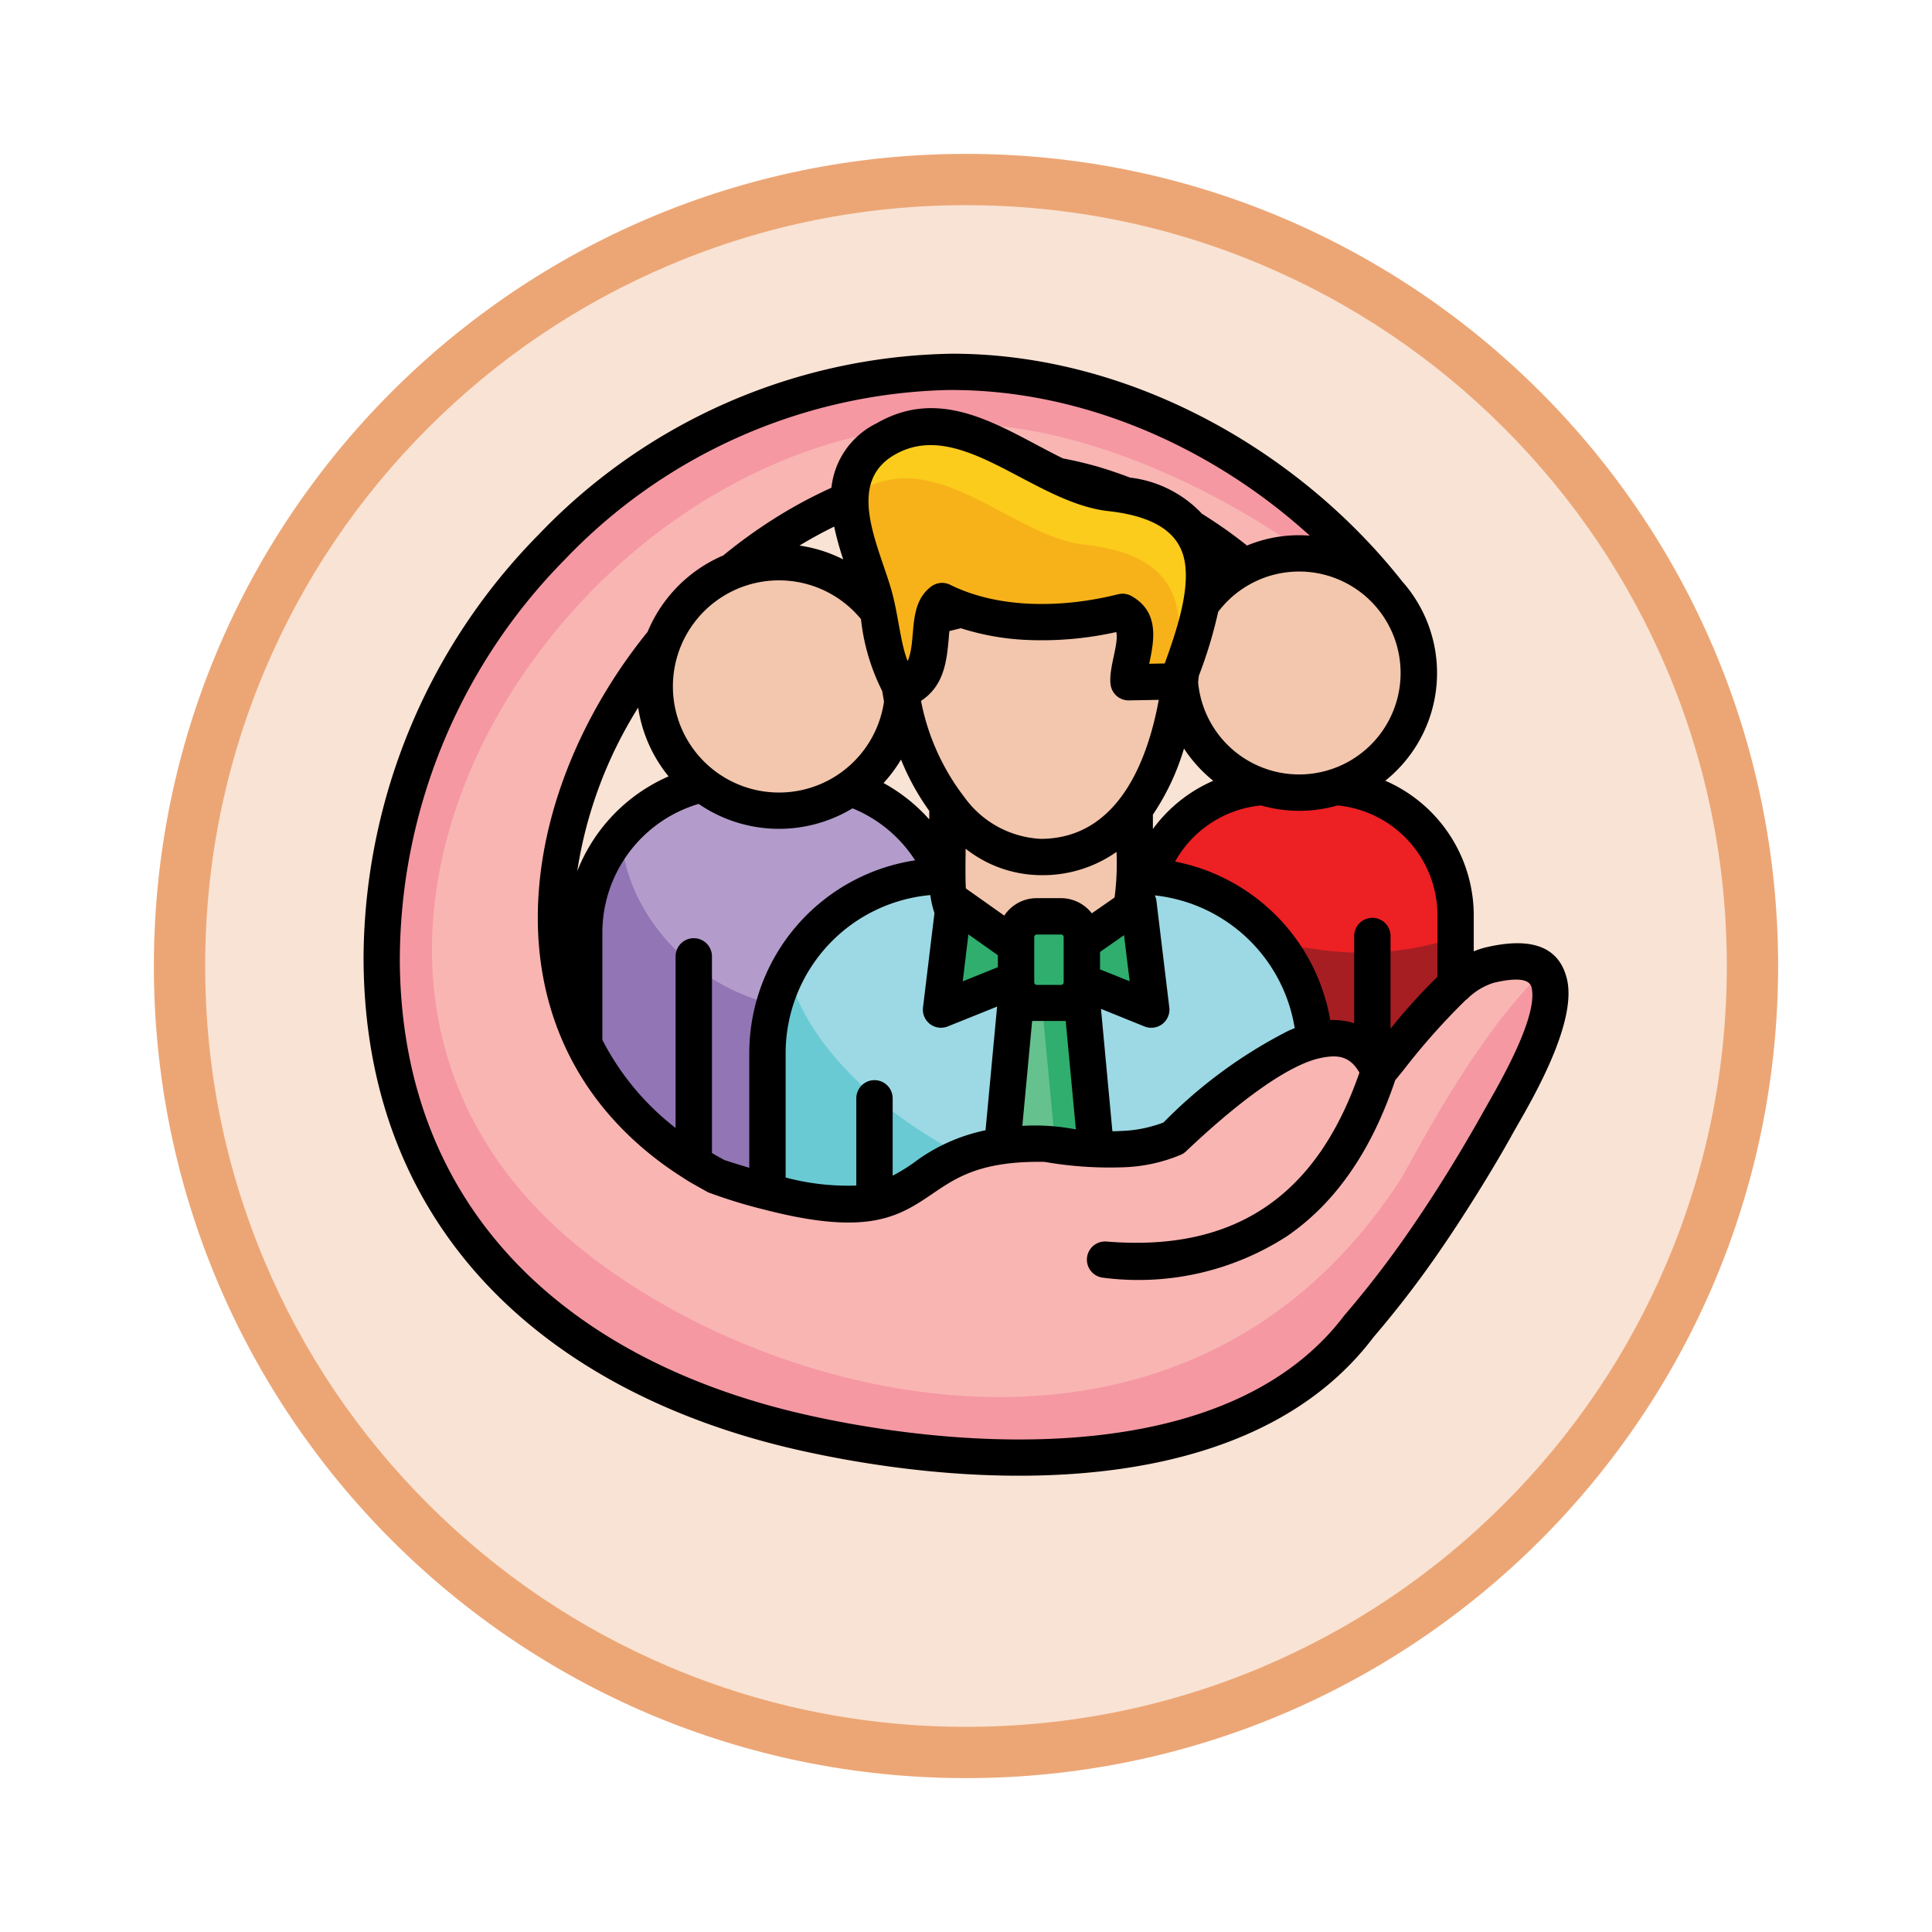 <svg xmlns="http://www.w3.org/2000/svg" xmlns:xlink="http://www.w3.org/1999/xlink" width="113" height="113" viewBox="0 0 113 113">
  <defs>
    <filter id="Trazado_982547" x="0" y="0" width="113" height="113" filterUnits="userSpaceOnUse">
      <feOffset dy="3" input="SourceAlpha"/>
      <feGaussianBlur stdDeviation="3" result="blur"/>
      <feFlood flood-opacity="0.161"/>
      <feComposite operator="in" in2="blur"/>
      <feComposite in="SourceGraphic"/>
    </filter>
  </defs>
  <g id="Grupo_1229001" data-name="Grupo 1229001" transform="translate(-7220 -3399.617)">
    <g id="Grupo_1227104" data-name="Grupo 1227104" transform="translate(6844 1817.021)">
      <g id="Grupo_1225955" data-name="Grupo 1225955" transform="translate(385 1588.596)">
        <g id="Grupo_1208028" data-name="Grupo 1208028">
          <g id="Grupo_1177675" data-name="Grupo 1177675" transform="translate(0 0)">
            <g id="Grupo_1176928" data-name="Grupo 1176928">
              <g id="Grupo_1172322" data-name="Grupo 1172322">
                <g id="Grupo_1164700" data-name="Grupo 1164700">
                  <g id="Grupo_1160931" data-name="Grupo 1160931">
                    <g id="Grupo_1160749" data-name="Grupo 1160749">
                      <g id="Grupo_1158891" data-name="Grupo 1158891">
                        <g id="Grupo_1157406" data-name="Grupo 1157406">
                          <g id="Grupo_1155793" data-name="Grupo 1155793">
                            <g id="Grupo_1154704" data-name="Grupo 1154704">
                              <g id="Grupo_1150790" data-name="Grupo 1150790">
                                <g id="Grupo_1154214" data-name="Grupo 1154214">
                                  <g id="Grupo_1152583" data-name="Grupo 1152583">
                                    <g id="Grupo_1146973" data-name="Grupo 1146973">
                                      <g id="Grupo_1146954" data-name="Grupo 1146954">
                                        <g transform="matrix(1, 0, 0, 1, -9, -6)" filter="url(#Trazado_982547)">
                                          <g id="Trazado_982547-2" data-name="Trazado 982547" transform="translate(9 6)" fill="#f9e3d4">
                                            <path d="M 47.5 93.5 C 41.289 93.5 35.265 92.284 29.595 89.886 C 24.118 87.569 19.198 84.252 14.973 80.027 C 10.748 75.802 7.431 70.882 5.114 65.405 C 2.716 59.735 1.5 53.711 1.5 47.5 C 1.5 41.289 2.716 35.265 5.114 29.595 C 7.431 24.118 10.748 19.198 14.973 14.973 C 19.198 10.748 24.118 7.431 29.595 5.114 C 35.265 2.716 41.289 1.5 47.5 1.5 C 53.711 1.5 59.735 2.716 65.405 5.114 C 70.882 7.431 75.802 10.748 80.027 14.973 C 84.252 19.198 87.569 24.118 89.886 29.595 C 92.284 35.265 93.5 41.289 93.5 47.5 C 93.5 53.711 92.284 59.735 89.886 65.405 C 87.569 70.882 84.252 75.802 80.027 80.027 C 75.802 84.252 70.882 87.569 65.405 89.886 C 59.735 92.284 53.711 93.5 47.5 93.5 Z" stroke="none"/>
                                            <path d="M 47.5 3 C 41.491 3 35.664 4.176 30.18 6.496 C 24.881 8.737 20.122 11.946 16.034 16.034 C 11.946 20.121 8.737 24.881 6.496 30.179 C 4.176 35.664 3 41.491 3 47.5 C 3 53.509 4.176 59.336 6.496 64.82 C 8.737 70.119 11.946 74.878 16.034 78.966 C 20.122 83.054 24.881 86.263 30.18 88.504 C 35.664 90.824 41.491 92 47.5 92 C 53.509 92 59.336 90.824 64.821 88.504 C 70.119 86.263 74.878 83.054 78.966 78.966 C 83.054 74.878 86.263 70.119 88.504 64.82 C 90.824 59.336 92 53.509 92 47.5 C 92 41.491 90.824 35.664 88.504 30.179 C 86.263 24.881 83.054 20.121 78.966 16.034 C 74.878 11.946 70.119 8.737 64.821 6.496 C 59.336 4.176 53.509 3 47.5 3 M 47.5 0 C 73.734 0 95 21.266 95 47.5 C 95 73.733 73.734 95 47.5 95 C 21.266 95 7.62939453125e-06 73.733 7.62939453125e-06 47.5 C 7.62939453125e-06 21.266 21.266 0 47.5 0 Z" stroke="none" fill="#eca675"/>
                                          </g>
                                        </g>
                                      </g>
                                    </g>
                                  </g>
                                </g>
                              </g>
                            </g>
                          </g>
                        </g>
                      </g>
                    </g>
                  </g>
                </g>
              </g>
            </g>
          </g>
        </g>
      </g>
    </g>
    <g id="comites" transform="translate(7215.304 3378.515)">
      <g id="Grupo_1229000" data-name="Grupo 1229000" transform="translate(27.027 42.855)">
        <path id="Trazado_1191347" data-name="Trazado 1191347" d="M333.554,208.56h3.286a7.523,7.523,0,0,1,7.5,7.505v4.9c-1.946.638-4.025,3.328-6.747,6.639q-2.165-4.981-10.35,1.868H326.05V216.065A7.523,7.523,0,0,1,333.554,208.56Z" transform="translate(-281.534 -184.293)" fill="#a61e22" fill-rule="evenodd"/>
        <path id="Trazado_1191348" data-name="Trazado 1191348" d="M335.131,208.56h3.286a7.523,7.523,0,0,1,7.5,7.505v1.3a17.382,17.382,0,0,1-8.259.676,19.1,19.1,0,0,1-9.749-4.03A7.539,7.539,0,0,1,335.131,208.56Z" transform="translate(-283.112 -184.293)" fill="#ed2024" fill-rule="evenodd"/>
        <path id="Trazado_1191349" data-name="Trazado 1191349" d="M119.781,206.1h3.889a8.915,8.915,0,0,1,8.887,8.887v12.591c-.542.254-1.012,5.912-1.451,6.2h-14.7c-2.23-1.27-4.056-8.12-5.508-9.756v-9.036A8.907,8.907,0,0,1,119.781,206.1Z" transform="translate(-99.065 -182.207)" fill="#9175b5" fill-rule="evenodd"/>
        <path id="Trazado_1191350" data-name="Trazado 1191350" d="M131.816,206.1H135.7a8.913,8.913,0,0,1,8.883,8.667c-1.5,3.238-5.137,5.193-9.383,4.65-5.429-.7-9.86-5.219-10.115-10.221A8.88,8.88,0,0,1,131.816,206.1Z" transform="translate(-111.1 -182.207)" fill="#b39ccb" fill-rule="evenodd"/>
        <path id="Trazado_1191351" data-name="Trazado 1191351" d="M87.424,64.06c2.063-.039,3.427-.409,4.448-2.3C85.96,54.235,76.354,48.8,66.361,48.8c-17.8,0-33.594,15.823-33.373,34.593.181,16.018,11.483,24.513,24.736,27.461,10.716,2.385,25.645,2.73,32.418-6.252a72.651,72.651,0,0,0,8.111-11.862c1.15-2.037,6.583-10.906-.46-9.249-1.873.439-3.858,3.018-6.484,6.217Q89,84.4,79.3,93.605q-2.5,1.137-7.458.336c-9.92-.22-5.271,6.51-19.226,1.934C26,81.636,61.4,34.587,87.424,64.06Z" transform="translate(-32.985 -48.8)" fill="#f598a2" fill-rule="evenodd"/>
        <path id="Trazado_1191352" data-name="Trazado 1191352" d="M103.808,81.081c1.615-.03,2.8-.267,3.734-1.274C101.669,74.214,91.563,68.87,83.253,68.87c-22.115,0-41.365,29-24.581,46.119,10.071,10.265,36.806,18.82,50.282-1.938.551-.848,4.241-8.275,8.348-12.176-.491-.556-1.455-.753-3.126-.362-1.873.439-3.858,3.018-6.484,6.217q-2.313-5.309-12.009,3.9-2.5,1.137-7.458.336c-9.92-.22-5.271,6.51-19.226,1.934C42.385,98.657,77.783,51.608,103.808,81.081Z" transform="translate(-49.369 -65.821)" fill="#f9b5b2" fill-rule="evenodd"/>
        <path id="Trazado_1191353" data-name="Trazado 1191353" d="M191.774,243h11.392a10.35,10.35,0,0,1,10.291,9.62q-3.074.788-8.237,5.689-2.5,1.137-7.458.336c-9.15-.2-5.9,5.511-16.3,2.8v-8.13A10.348,10.348,0,0,1,191.774,243Z" transform="translate(-158.907 -213.502)" fill="#69cad3" fill-rule="evenodd"/>
        <path id="Trazado_1191354" data-name="Trazado 1191354" d="M198.209,245.1H209.6a10.355,10.355,0,0,1,10.27,9.357q-3.035.884-8.038,5.632-2.5,1.137-7.458.336a12.305,12.305,0,0,0-4.874.706c-5.36-2.828-9.219-6.773-10.247-10.807A10.335,10.335,0,0,1,198.209,245.1Z" transform="translate(-165.514 -215.283)" fill="#9cd9e4" fill-rule="evenodd"/>
        <path id="Trazado_1191355" data-name="Trazado 1191355" d="M250.81,211.65h10.953V216.7a5.067,5.067,0,0,1-5.051,5.051h-.852a5.067,5.067,0,0,1-5.051-5.051Z" transform="translate(-217.723 -186.914)" fill="#f3c7ad" fill-rule="evenodd"/>
        <path id="Trazado_1191356" data-name="Trazado 1191356" d="M294.943,259.551l-.753-6.231-5.4,3.755Z" transform="translate(-249.934 -222.254)" fill="#2fae6e" fill-rule="evenodd"/>
        <path id="Trazado_1191357" data-name="Trazado 1191357" d="M248.28,259.237l.763-6.287,5.391,3.811Z" transform="translate(-215.577 -221.94)" fill="#2fae6e" fill-rule="evenodd"/>
        <path id="Trazado_1191358" data-name="Trazado 1191358" d="M276.343,275.35h-3.427L271.9,286.2a16.548,16.548,0,0,1,2.566-.125,25.148,25.148,0,0,0,2.91.314Z" transform="translate(-235.61 -240.938)" fill="#2fae6e" fill-rule="evenodd"/>
        <path id="Trazado_1191359" data-name="Trazado 1191359" d="M273.984,275.35h-1.068L271.9,286.2a16.548,16.548,0,0,1,2.566-.125c.181.03.357.056.53.082Z" transform="translate(-235.61 -240.938)" fill="#65c18e" fill-rule="evenodd"/>
        <path id="Trazado_1191360" data-name="Trazado 1191360" d="M279.844,258.42h-1.42a1.215,1.215,0,0,0-1.214,1.211v2.652a1.218,1.218,0,0,0,1.214,1.214h1.42a1.218,1.218,0,0,0,1.214-1.214v-2.652A1.216,1.216,0,0,0,279.844,258.42Z" transform="translate(-240.113 -226.579)" fill="#2fae6e" fill-rule="evenodd"/>
        <path id="Trazado_1191361" data-name="Trazado 1191361" d="M145.394,122.08a7.264,7.264,0,1,1-7.264,7.264,7.268,7.268,0,0,1,7.264-7.264Z" transform="translate(-122.159 -110.949)" fill="#f3c7ad" fill-rule="evenodd"/>
        <path id="Trazado_1191362" data-name="Trazado 1191362" d="M347.186,118.68a7,7,0,1,1-7,7A6.993,6.993,0,0,1,347.186,118.68Z" transform="translate(-293.526 -108.065)" fill="#f3c7ad" fill-rule="evenodd"/>
        <path id="Trazado_1191363" data-name="Trazado 1191363" d="M239.449,150.63c8.1,0,8.315-12.185,8.315-12.185-3.586-5.98-16.6-1.262-16.607-1.258-.176.194-.159.134-.159.478C231,144.826,234.777,150.63,239.449,150.63Z" transform="translate(-200.92 -122.259)" fill="#f3c7ad" fill-rule="evenodd"/>
        <path id="Trazado_1191364" data-name="Trazado 1191364" d="M216.335,85.268c2.333-1.007,1.016-4.267,2.253-5.184,3.143,1.554,7.156,1.49,10.558.633,1.455.835.211,3.156.349,4.116l2.859-.052c1.852-4.9,3.457-10.192-3.936-11.019-4.267-.474-8.6-5.787-13.15-3.143-3.7,2.149-1.5,6.217-.68,9.059C215.22,81.865,215.013,83.639,216.335,85.268Z" transform="translate(-185.815 -66.683)" fill="#fbcc1b" fill-rule="evenodd"/>
        <path id="Trazado_1191365" data-name="Trazado 1191365" d="M216.347,102.12c2.333-1.007,1.016-4.267,2.253-5.184,3.143,1.554,7.156,1.49,10.558.633,1.455.835.211,3.156.349,4.116l2.4-.043c1.107-3.867.922-7.35-4.964-8-4.267-.478-8.6-5.792-13.15-3.147a5.04,5.04,0,0,0-.589.4c-.043,1.877.917,3.974,1.4,5.644C215.232,98.717,215.025,100.491,216.347,102.12Z" transform="translate(-185.827 -83.535)" fill="#f7b219" fill-rule="evenodd"/>
      </g>
      <path id="Trazado_1191366" data-name="Trazado 1191366" d="M83.9,80.948v-5.1a1.063,1.063,0,1,1,2.127,0v5.421a32.711,32.711,0,0,1,2.743-3.032V74.627a6.46,6.46,0,0,0-5.843-6.416,8.112,8.112,0,0,1-4.473,0,6.462,6.462,0,0,0-5.029,3.284,11.431,11.431,0,0,1,9.076,9.27,4.179,4.179,0,0,1,1.4.182ZM57.784,59.769c.551-1.265-.043-3.307,1.382-4.366a1.063,1.063,0,0,1,1.1-.1c2.936,1.455,6.712,1.34,9.829.556a1.082,1.082,0,0,1,.788.108c1.636.939,1.322,2.579,1.028,3.957l.908-.017c.77-2.105,1.42-4.22,1.188-5.843-.223-1.554-1.417-2.73-4.5-3.07-4.431-.5-8.646-5.524-12.5-3.286-2.847,1.654-.943,5.253-.19,7.85C57.242,57.025,57.35,58.692,57.784,59.769Zm2.408-1.382c-.12,1.335-.254,2.807-1.627,3.708a13.388,13.388,0,0,0,2.54,5.637,5.863,5.863,0,0,0,4.452,2.433c4.513,0,6.257-4.539,6.914-8.13l-1.68.03a1.065,1.065,0,0,1-1.136-.908c-.134-.955.491-2.377.331-3.087a20.032,20.032,0,0,1-5.408.453,14.855,14.855,0,0,1-3.685-.676l-.667.164c-.014.117-.027.246-.035.375Zm-3.9,3.126a12.243,12.243,0,0,1-1.239-4.2,6.205,6.205,0,1,0,1.347,4.82C56.364,61.925,56.329,61.719,56.294,61.512Zm-2.277-7.691a17.712,17.712,0,0,1-.53-1.92q-1.039.51-2.028,1.11A8.242,8.242,0,0,1,54.017,53.822Zm-.69-4.189a4.746,4.746,0,0,1,2.617-3.759c3.368-1.955,6.393-.345,9.369,1.236.526.279,1.047.556,1.558.805.667.125,1.314.279,1.946.456.65.19,1.309.409,1.972.664A6.881,6.881,0,0,1,75,51.153c.491.305.99.638,1.486.99.378.272.763.561,1.145.866a7.966,7.966,0,0,1,3.673-.577c-5.74-5.215-13.413-8.606-21.244-8.517a32.022,32.022,0,0,0-22.347,9.934,33.42,33.42,0,0,0-9.632,23.6c.169,14.894,10.4,23.427,23.906,26.433C61.5,106,76.65,106.884,83.336,98.022a.7.7,0,0,1,.082-.094,58.349,58.349,0,0,0,3.952-5.184q2.021-2.951,4-6.463c.094-.172.155-.275.223-.4.917-1.6,3.074-5.36,2.683-7.022-.1-.444-.706-.629-2.2-.279a3.833,3.833,0,0,0-1.455.84.9.9,0,0,1-.194.169,39.84,39.84,0,0,0-3.659,4.121c-.1.125-.061.073,0,0l-.469.573q-2.08,6.206-6.325,9.12a16.013,16.013,0,0,1-10.735,2.433,1.063,1.063,0,0,1,.172-2.119c7.574.629,12.323-2.725,14.795-9.878-.589-1.033-1.361-1.068-2.42-.822-2.019.507-4.987,2.828-7.712,5.417a1.06,1.06,0,0,1-.293.2,9.452,9.452,0,0,1-3.509.744,22.116,22.116,0,0,1-4.482-.319c-3.708-.068-5.163.922-6.484,1.817-2.011,1.369-3.776,2.563-9.925.969a29.789,29.789,0,0,1-3.286-1.012c-.448-.263-1.042-.568-1.455-.852a19.945,19.945,0,0,1-2.023-1.455c-8.064-6.6-7.883-17-3.3-25.567a31.079,31.079,0,0,1,3.255-4.9A8.341,8.341,0,0,1,47,53.588a29.58,29.58,0,0,1,3.311-2.359,27.163,27.163,0,0,1,3.017-1.6Zm22.619,7.259a25.893,25.893,0,0,1-1.129,3.734c-.014.12-.026.249-.043.378a5.934,5.934,0,1,0,1.171-4.112Zm-2,8a14.082,14.082,0,0,1-1.817,3.858v.84a8.631,8.631,0,0,1,3.53-2.821A8.156,8.156,0,0,1,73.947,64.887ZM70,70.928a7.5,7.5,0,0,1-4.448,1.361,7.167,7.167,0,0,1-4.379-1.549c0,.427-.026,1.877.017,2.326l2.244,1.589a2.271,2.271,0,0,1,1.9-1.021h1.42a2.285,2.285,0,0,1,1.8.887l1.331-.925A15.292,15.292,0,0,0,70,70.928Zm-10.955-2.4a14.388,14.388,0,0,1-1.65-3A8.207,8.207,0,0,1,56.374,66.9a10.084,10.084,0,0,1,2.673,2.127V68.53ZM86.714,55.113a8.065,8.065,0,0,1-.995,11.652,8.6,8.6,0,0,1,5.175,7.862v2.119a4.469,4.469,0,0,1,.7-.232c3.014-.711,4.361.2,4.753,1.864.582,2.471-1.868,6.747-2.91,8.559l-.216.378h0c-1.2,2.187-2.9,4.879-4.091,6.623a60,60,0,0,1-4.1,5.374c-3.135,4.151-7.876,6.412-13.15,7.428-6.656,1.284-14.183.577-20.336-.793C36.915,102.687,25.96,93.2,25.96,77.068A35.5,35.5,0,0,1,36.2,52.37,34.159,34.159,0,0,1,60.4,41.79C70.593,41.792,80.528,47.273,86.714,55.113ZM54.559,68.38a8.309,8.309,0,0,1-9-.258,7.862,7.862,0,0,0-5.632,7.513v6.287a15.4,15.4,0,0,0,4.034,4.956c.082.065.169.134.249.2V77.039a1.063,1.063,0,0,1,2.127,0v11.5c.237.143.482.279.732.413.507.169.99.314,1.451.453V82.672a11.416,11.416,0,0,1,9.7-11.251A7.92,7.92,0,0,0,54.559,68.38ZM43.8,66.511a8.3,8.3,0,0,1-1.779-4.022,25.144,25.144,0,0,0-3.565,9.576A10.048,10.048,0,0,1,43.8,66.511ZM66.758,75.76h-1.42a.152.152,0,0,0-.15.15v2.648a.152.152,0,0,0,.15.15h1.42a.152.152,0,0,0,.15-.15V75.911A.153.153,0,0,0,66.758,75.76Zm2.277,1.019V77.8l1.732.693L70.44,75.8Zm-2.007,4.039H65.064l-.573,6.135a12.6,12.6,0,0,1,3.131.207Zm-3.969-3.147v-.7l-1.723-1.218L61.006,78.5Zm-.72,9.538.676-7.233-2.889,1.162a1.06,1.06,0,0,1-1.446-1.106h0l.671-5.524a6.355,6.355,0,0,1-.2-.779c-.014-.091-.03-.181-.043-.275a9.29,9.29,0,0,0-8.461,9.219v7.3a14.1,14.1,0,0,0,4.133.469v-5.1a1.063,1.063,0,1,1,2.127,0v4.525a10.671,10.671,0,0,0,1.214-.744A10.522,10.522,0,0,1,62.339,87.209Zm6.752-7.1.667,7.156c.143,0,.284,0,.422-.012a7.594,7.594,0,0,0,2.57-.5A28,28,0,0,1,80.035,81.4c.129-.061.263-.112.387-.164a9.294,9.294,0,0,0-8.181-7.763,1.049,1.049,0,0,1,.094.327l.753,6.235a1.062,1.062,0,0,1-1.446,1.106Zm17.675,3.6C86.857,83.6,86.986,83.442,86.766,83.707Z"/>
    </g>
  </g>
</svg>
